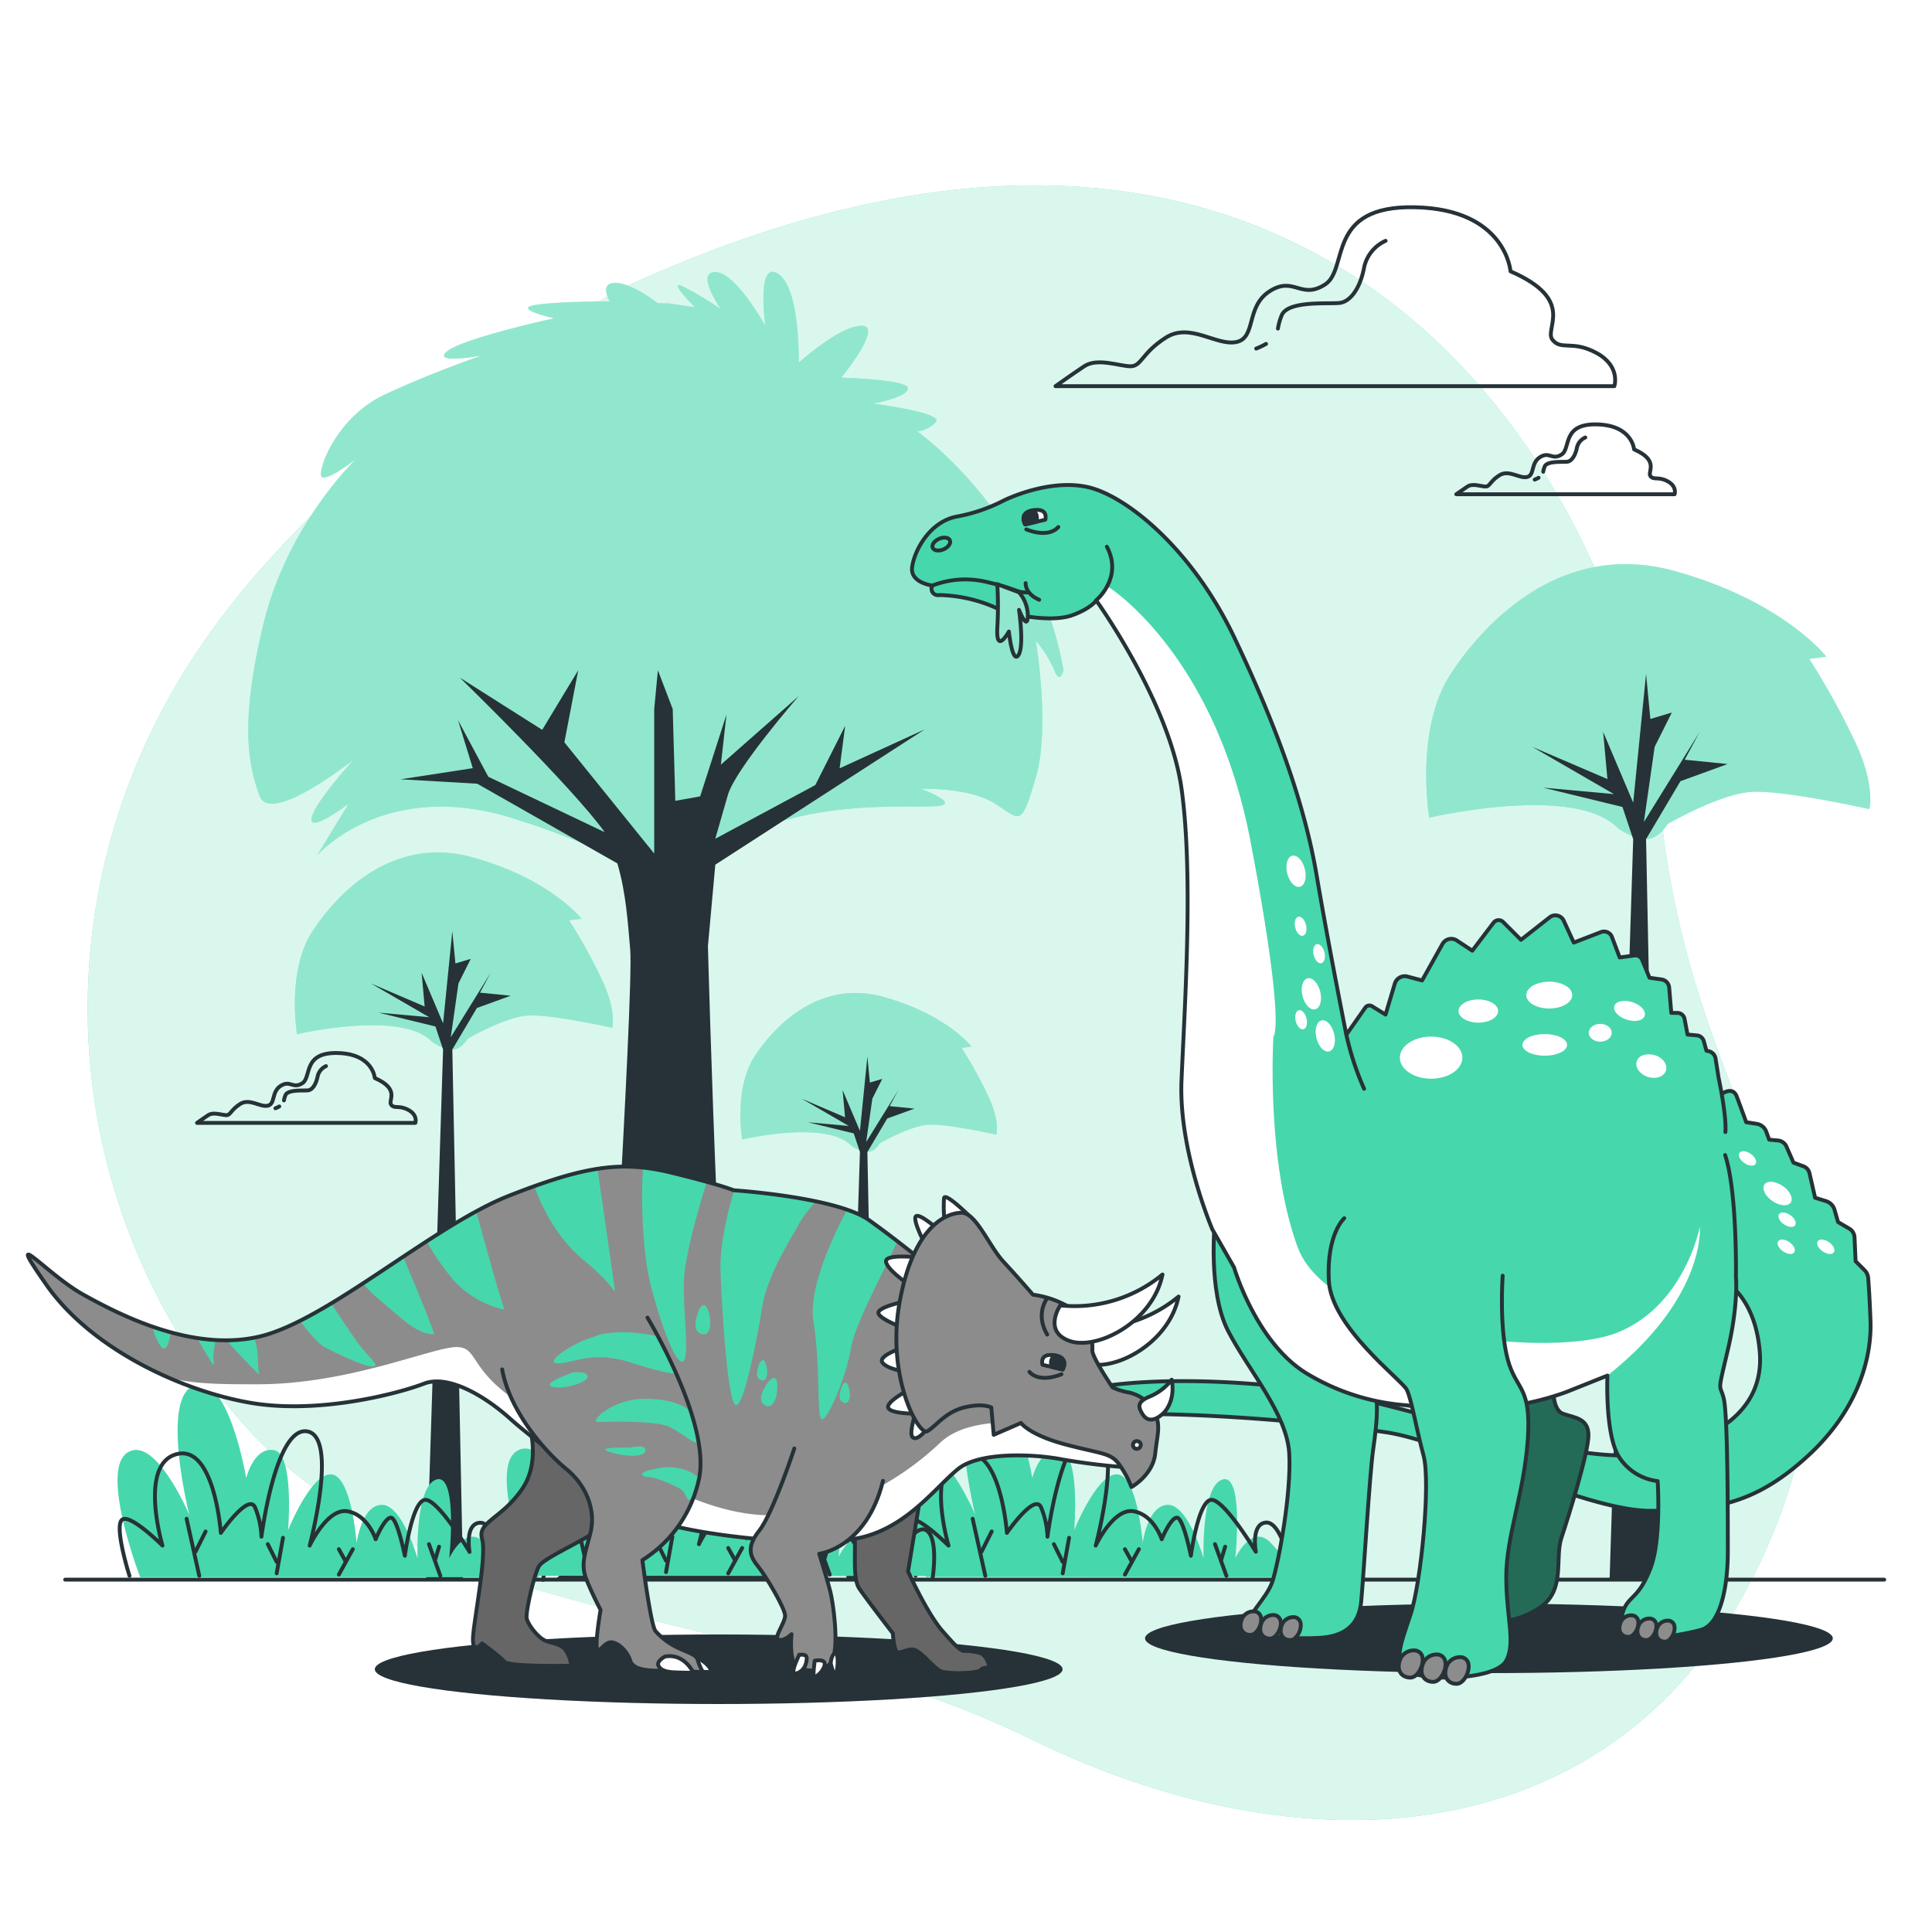 <svg class="animated" id="freepik_stories-dinosaurs" xmlns="http://www.w3.org/2000/svg" xmlns:xlink="http://www.w3.org/1999/xlink" viewBox="0 0 500 500" version="1.1" xmlns:svgjs="http://svgjs.com/svgjs"><style>svg#freepik_stories-dinosaurs:not(.animated) .animable {opacity: 0;}svg#freepik_stories-dinosaurs.animated #freepik--background-simple--inject-61 {animation: 2s 1 forwards cubic-bezier(.36,-0.01,.5,1.38) fadeIn;animation-delay: 0s;}svg#freepik_stories-dinosaurs.animated #freepik--Trees--inject-61 {animation: 2s 1 forwards cubic-bezier(.36,-0.01,.5,1.38) fadeIn;animation-delay: 0s;}svg#freepik_stories-dinosaurs.animated #freepik--Plants--inject-61 {animation: 2s 1 forwards cubic-bezier(.36,-0.01,.5,1.38) fadeIn;animation-delay: 0s;}svg#freepik_stories-dinosaurs.animated #freepik--Dinosaur-2--inject-61 {animation: 3.0s 1 forwards cubic-bezier(.36,-0.01,.5,1.38) fadeIn;animation-delay: 0s;}svg#freepik_stories-dinosaurs.animated #freepik--Dinosaur-1--inject-61 {animation: 3s 1 forwards cubic-bezier(.36,-0.01,.5,1.38) fadeIn;animation-delay: 0s;}            @keyframes fadeIn {                0% {                    opacity: 0;                }                100% {                    opacity: 1;                }            }        </style><g id="freepik--background-simple--inject-61" class="animable" style="transform-origin: 245.415px 259.495px;"><path d="M162.3,74s-75.76,38.6-113.55,98.09-34.81,136,11.12,192.79,133.69,49.34,207.18,85.31,154.57,28.58,189.32-47.66-17.65-104.71-26.66-192.93S341.18-7.77,162.3,74Z" style="fill: rgb(71, 215, 172); transform-origin: 245.415px 259.495px;" id="elfzcc0tvypfw" class="animable"></path><g id="eltaw3c6ipfr"><path d="M162.3,74s-75.76,38.6-113.55,98.09-34.81,136,11.12,192.79,133.69,49.34,207.18,85.31,154.57,28.58,189.32-47.66-17.65-104.71-26.66-192.93S341.18-7.77,162.3,74Z" style="fill: rgb(255, 255, 255); opacity: 0.8; transform-origin: 245.415px 259.495px;" class="animable"></path></g></g><g id="freepik--Clouds--inject-61" class="animable" style="transform-origin: 242.232px 172.113px;"><path d="M413.21,91.37c-6.29-3.43-9.14-.57-11.43-3.43s6.29-10.29-10.86-17.72c0,0-1.14-16-24.58-16.58s-17.15,16-23.44,20-8-2.29-14.29,1.71-3.43,12-8.58,13.15-12-5.14-18.29-1.14-6.29,7.43-9.15,7.43-8.57-2.29-12,0-7.43,5.15-7.43,5.15H417.79S419.5,94.8,413.21,91.37Z" style="fill: none; stroke: rgb(38, 50, 56); stroke-linecap: round; stroke-linejoin: round; transform-origin: 345.581px 76.783px;" id="el9x0g8i4hdx" class="animable"></path><path d="M327.66,89a21,21,0,0,1-2.56,1.21" style="fill: none; stroke: rgb(38, 50, 56); stroke-linecap: round; stroke-linejoin: round; transform-origin: 326.38px 89.605px;" id="el7ed9oo5h0h2" class="animable"></path><path d="M358.6,62.32a9.76,9.76,0,0,0-5.59,7c-1,5.23-3.48,8.72-6.28,9.07s-13.25-.7-15,3.14a15.09,15.09,0,0,0-1,3.5" style="fill: none; stroke: rgb(38, 50, 56); stroke-linecap: round; stroke-linejoin: round; transform-origin: 344.665px 73.675px;" id="elpz5i3iq2xc" class="animable"></path><path d="M431.61,124.57c-2.46-1.34-3.58-.23-4.47-1.34s2.46-4-4.24-6.93c0,0-.45-6.25-9.61-6.47s-6.7,6.25-9.16,7.81-3.12-.89-5.58.67-1.34,4.69-3.35,5.14-4.69-2-7.15-.45-2.45,2.91-3.57,2.91-3.35-.9-4.69,0-2.91,2-2.91,2h56.51S434.06,125.91,431.61,124.57Z" style="fill: none; stroke: rgb(38, 50, 56); stroke-linecap: round; stroke-linejoin: round; transform-origin: 405.177px 118.867px;" id="el08tqetmklce9" class="animable"></path><path d="M398.18,123.65a8,8,0,0,1-1,.47" style="fill: none; stroke: rgb(38, 50, 56); stroke-linecap: round; stroke-linejoin: round; transform-origin: 397.68px 123.885px;" id="el2qn148jz8zu" class="animable"></path><path d="M410.27,113.22a3.79,3.79,0,0,0-2.18,2.72c-.41,2-1.37,3.41-2.46,3.55s-5.18-.28-5.86,1.22a6.11,6.11,0,0,0-.38,1.37" style="fill: none; stroke: rgb(38, 50, 56); stroke-linecap: round; stroke-linejoin: round; transform-origin: 404.83px 117.65px;" id="elicy1u3jkbxc" class="animable"></path><path d="M105.71,287.26c-2.46-1.34-3.57-.22-4.47-1.34s2.46-4-4.24-6.92c0,0-.45-6.25-9.6-6.48s-6.7,6.26-9.16,7.82-3.13-.89-5.59.67-1.34,4.69-3.35,5.14-4.69-2-7.14-.45-2.46,2.9-3.58,2.9-3.35-.89-4.69,0-2.9,2-2.9,2H107.5S108.17,288.6,105.71,287.26Z" style="fill: none; stroke: rgb(38, 50, 56); stroke-linecap: round; stroke-linejoin: round; transform-origin: 79.287px 281.557px;" id="eljmc0w0d2cc9" class="animable"></path><path d="M72.28,286.35a7.8,7.8,0,0,1-1,.47" style="fill: none; stroke: rgb(38, 50, 56); stroke-linecap: round; stroke-linejoin: round; transform-origin: 71.78px 286.585px;" id="elqy9ielfa9oq" class="animable"></path><path d="M84.37,275.91a3.81,3.81,0,0,0-2.18,2.73c-.41,2-1.36,3.41-2.45,3.54s-5.18-.27-5.86,1.23a6.2,6.2,0,0,0-.39,1.37" style="fill: none; stroke: rgb(38, 50, 56); stroke-linecap: round; stroke-linejoin: round; transform-origin: 78.93px 280.345px;" id="el5cpoibg2zm" class="animable"></path></g><g id="freepik--Trees--inject-61" class="animable" style="transform-origin: 274.144px 239.573px;"><path d="M227.69,295.89s7.7-4.49,12.51-4.81,17.64,2.56,17.64,2.56,1-3.2-1.92-9.62a110.68,110.68,0,0,0-7.06-12.83l2.57-.32S245,262.53,228.65,258s-27.91,7.06-33.36,15.4-3.21,21.5-3.21,21.5,21.81-5.14,28.23,1.6a8.86,8.86,0,0,0,4.17,1.61C226.4,298.14,227.69,295.89,227.69,295.89Z" style="fill: rgb(71, 215, 172); transform-origin: 224.815px 277.547px;" id="eluk8m3ntod8" class="animable"></path><g id="els06241i7raj"><path d="M227.69,295.89s7.7-4.49,12.51-4.81,17.64,2.56,17.64,2.56,1-3.2-1.92-9.62a110.68,110.68,0,0,0-7.06-12.83l2.57-.32S245,262.53,228.65,258s-27.91,7.06-33.36,15.4-3.21,21.5-3.21,21.5,21.81-5.14,28.23,1.6a8.86,8.86,0,0,0,4.17,1.61C226.4,298.14,227.69,295.89,227.69,295.89Z" style="fill: rgb(255, 255, 255); opacity: 0.4; transform-origin: 224.815px 277.547px;" class="animable"></path></g><polygon points="207.48 284.34 219.67 291.4 209.08 290.44 220.95 293.32 222.55 298.14 219.03 408.81 226.72 408.81 224.48 298.14 229.61 289.47 236.67 286.91 230.25 286.27 232.5 282.1 224.16 295.57 225.76 284.34 228.33 279.21 225.12 280.17 224.48 273.43 222.55 292.68 218.06 282.1 218.7 289.15 207.48 284.34" style="fill: rgb(38, 50, 56); transform-origin: 222.075px 341.12px;" id="elkj86uy0n4jg" class="animable"></polygon><path d="M431.55,213.28s13.34-7.77,21.67-8.33,30.55,4.45,30.55,4.45,1.67-5.56-3.33-16.67a192.19,192.19,0,0,0-12.22-22.22l4.44-.55s-11.11-14.44-39.44-22.22S384.89,160,375.45,174.4s-5.55,37.22-5.55,37.22,37.77-8.89,48.88,2.78c0,0,3.89,2.77,7.22,2.77S431.55,213.28,431.55,213.28Z" style="fill: rgb(71, 215, 172); transform-origin: 426.572px 181.586px;" id="el2ab9683xcjm" class="animable"></path><g id="elqgulnn564lm"><path d="M431.55,213.28s13.34-7.77,21.67-8.33,30.55,4.45,30.55,4.45,1.67-5.56-3.33-16.67a192.19,192.19,0,0,0-12.22-22.22l4.44-.55s-11.11-14.44-39.44-22.22S384.89,160,375.45,174.4s-5.55,37.22-5.55,37.22,37.77-8.89,48.88,2.78c0,0,3.89,2.77,7.22,2.77S431.55,213.28,431.55,213.28Z" style="fill: rgb(255, 255, 255); opacity: 0.4; transform-origin: 426.572px 181.586px;" class="animable"></path></g><polygon points="396.56 193.29 417.67 205.51 399.34 203.84 419.89 208.84 422.67 217.17 416.56 408.81 429.89 408.81 426 217.17 434.89 202.18 447.11 197.73 436 196.62 439.89 189.4 425.44 212.73 428.22 193.29 432.67 184.4 427.11 186.07 426 174.4 422.67 207.73 414.89 189.4 416 201.62 396.56 193.29" style="fill: rgb(38, 50, 56); transform-origin: 421.835px 291.605px;" id="elev2waooya3q" class="animable"></polygon><path d="M121,268.83s9.54-5.57,15.51-6S158.42,266,158.42,266s1.19-4-2.39-11.93a137.47,137.47,0,0,0-8.75-15.9l3.19-.4s-8-10.34-28.24-15.91S87.63,230.65,80.87,241s-4,26.65-4,26.65,27.05-6.37,35,2c0,0,2.78,2,5.17,2S121,268.83,121,268.83Z" style="fill: rgb(71, 215, 172); transform-origin: 117.461px 246.134px;" id="el190v6oxt0dp" class="animable"></path><g id="elpukvf7ko9ve"><path d="M121,268.83s9.54-5.57,15.51-6S158.42,266,158.42,266s1.19-4-2.39-11.93a137.47,137.47,0,0,0-8.75-15.9l3.19-.4s-8-10.34-28.24-15.91S87.63,230.65,80.87,241s-4,26.65-4,26.65,27.05-6.37,35,2c0,0,2.78,2,5.17,2S121,268.83,121,268.83Z" style="fill: rgb(255, 255, 255); opacity: 0.4; transform-origin: 117.461px 246.134px;" class="animable"></path></g><polygon points="95.98 254.51 111.09 263.26 97.97 262.07 112.69 265.65 114.67 271.61 110.3 408.81 119.84 408.81 117.06 271.61 123.42 260.87 132.17 257.69 124.22 256.9 127 251.73 116.66 268.43 118.65 254.51 121.83 248.15 117.86 249.34 117.06 240.99 114.67 264.85 109.11 251.73 109.9 260.48 95.98 254.51" style="fill: rgb(38, 50, 56); transform-origin: 114.075px 324.9px;" id="eluzop3vej5w" class="animable"></polygon><path d="M173.14,78.53l6.71,1s-7.67-7.67-2.87-5.27A89.14,89.14,0,0,1,186.56,80s-6.71-9.58-1.44-9.58,12.95,13.9,12.95,13.9-2.4-17.26,3.35-13.43,5.28,23,5.28,23,10.54-9.58,16.29-9.58-5.27,13.42-5.27,13.42,17.74.48,17.26,2.87-9.11,3.84-9.11,3.84,18.69,2.4,16.3,4.79a7.43,7.43,0,0,1-4.8,2.4s30.68,21.57,37.87,61.84c0,0-.95,3.83-2.39,0a29.91,29.91,0,0,0-4.8-7.67s3.84,22.53,0,35.47-3.83,11-10.54,6.71-19.18-3.83-19.18-3.83,9.11,3.35,5.28,4.31-23.49-1.44-42.19,4.32a85.92,85.92,0,0,0-31.16,17.73s-3.83-8.15-37.39-18.69-50.81,9.58-50.81,9.58L90.21,208s-10.07,7.67-9.59,3.84,11-15.34,11-15.34S70.08,213.71,67.2,206s-5.27-18.69,1-44.58,24-42.66,24-42.66-8.63,6.71-9.11,4.31S87.33,107.78,99.8,102,124.72,92,124.72,92s-12.94,2.39-9.1-1,27.8-8.63,27.8-8.63S132.87,80,138.15,79s19.65-1,19.65-1-2.88-4.79,1.44-4.79,11,5.27,11,5.27Z" style="fill: rgb(71, 215, 172); transform-origin: 169.745px 150.423px;" id="elxzr2ww82v8" class="animable"></path><g id="elwooojrss4ej"><path d="M173.14,78.53l6.71,1s-7.67-7.67-2.87-5.27A89.14,89.14,0,0,1,186.56,80s-6.71-9.58-1.44-9.58,12.95,13.9,12.95,13.9-2.4-17.26,3.35-13.43,5.28,23,5.28,23,10.54-9.58,16.29-9.58-5.27,13.42-5.27,13.42,17.74.48,17.26,2.87-9.11,3.84-9.11,3.84,18.69,2.4,16.3,4.79a7.43,7.43,0,0,1-4.8,2.4s30.68,21.57,37.87,61.84c0,0-.95,3.83-2.39,0a29.91,29.91,0,0,0-4.8-7.67s3.84,22.53,0,35.47-3.83,11-10.54,6.71-19.18-3.83-19.18-3.83,9.11,3.35,5.28,4.31-23.49-1.44-42.19,4.32a85.92,85.92,0,0,0-31.16,17.73s-3.83-8.15-37.39-18.69-50.81,9.58-50.81,9.58L90.21,208s-10.07,7.67-9.59,3.84,11-15.34,11-15.34S70.08,213.71,67.2,206s-5.27-18.69,1-44.58,24-42.66,24-42.66-8.63,6.71-9.11,4.31S87.33,107.78,99.8,102,124.72,92,124.72,92s-12.94,2.39-9.1-1,27.8-8.63,27.8-8.63S132.87,80,138.15,79s19.65-1,19.65-1-2.88-4.79,1.44-4.79,11,5.27,11,5.27Z" style="fill: rgb(255, 255, 255); opacity: 0.4; transform-origin: 169.745px 150.423px;" class="animable"></path></g><path d="M183.21,244.87l1.91-21.09,54.17-35-22,10.06,1.44-11L211,203.17l-25.89,13.9s1.34-4.62,3.26-11.33,18.32-25.58,18.32-25.58L186.56,197.9l1.46-13L181.2,206.1l-6.43,1.15-.67-23.74-3.84-10.06-.95,10.06V220.9l-23.25-28.79,3.59-18.66-9.33,15.43L119,175.37s29.34,28.54,37.49,40l-30.12-14.35-7.85-14.68,3.84,12.46-18.7,2.88,19.84,1.14,36.27,20.63c2.3,7.79,2.73,15.64,3.33,22.33,1,10.55-7.45,146.69-7.45,146.69s-1.44,7.67-12,16.29h57s-4.32-8.15-9.11-19.17S183.21,244.87,183.21,244.87Z" style="fill: rgb(38, 50, 56); transform-origin: 171.475px 291.105px;" id="el3d3f7w50y91" class="animable"></path></g><g id="freepik--Plants--inject-61" class="animable" style="transform-origin: 252.25px 383.405px;"><path d="M139.42,408.17a22.64,22.64,0,0,0-1.81-8.86c-2.63-6.9-7.23,6.89-7.23,6.89s0-1.64-4.92-6.89-9.2,3.94-9.2,3.94,2.3-22-3.28-20.36-4.93,20.36-4.93,20.36-3.94-13.8-9.19-13.8-6.57,9.86-6.57,9.86S91,381.9,85.72,381.57,74.56,396,74.56,396s1.64-19.7-3.61-20.69-7.23,7.23-7.23,7.23-4.6-27.26-13.46-24S49,392.08,49,392.08s-8.87-21-16.1-16.09c-6.56,4.48,1.79,27.95,3.37,32.18Z" style="fill: rgb(71, 215, 172); transform-origin: 84.92px 383.22px;" id="eltijezaave5l" class="animable"></path><path d="M33.51,407.83s-3.94-12.48-2-14.45S42.05,400,42.05,400s-6.24-21,3.61-23.65,11.49,20.36,11.49,20.36,7.23-10.5,8.87-6.56a21.85,21.85,0,0,1,1.64,7.55s3.61-28.57,11.82-27.26.66,29.56.66,29.56,4.6-9.85,9.85-8.87,7.23,7.23,7.23,7.23,2.29-5.59,3.94-5.59,3.61,9.85,3.61,9.85,2-15.1,5.58-14.44,11.17,13.46,11.17,13.46-1.32-7.22,2.62-7.55,6.24,11.16,6.24,11.16,5.26-10.83,8.54-8.86,1.64,12.47,1.64,12.47" style="fill: none; stroke: rgb(38, 50, 56); stroke-linecap: round; stroke-linejoin: round; transform-origin: 85.972px 389.628px;" id="elgpin91lavgf" class="animable"></path><line x1="51.57" y1="407.83" x2="48.29" y2="393.05" style="fill: none; stroke: rgb(38, 50, 56); stroke-linecap: round; stroke-linejoin: round; transform-origin: 49.93px 400.44px;" id="elz56aywxtm2f" class="animable"></line><line x1="71.6" y1="407.17" x2="73.24" y2="397.98" style="fill: none; stroke: rgb(38, 50, 56); stroke-linecap: round; stroke-linejoin: round; transform-origin: 72.42px 402.575px;" id="elkz8o6dxktyb" class="animable"></line><line x1="113.96" y1="407.83" x2="111.01" y2="399.62" style="fill: none; stroke: rgb(38, 50, 56); stroke-linecap: round; stroke-linejoin: round; transform-origin: 112.485px 403.725px;" id="el1ser83t2m3r" class="animable"></line><line x1="87.69" y1="407.5" x2="91.31" y2="400.93" style="fill: none; stroke: rgb(38, 50, 56); stroke-linecap: round; stroke-linejoin: round; transform-origin: 89.5px 404.215px;" id="el9x6526mhmtc" class="animable"></line><line x1="50.59" y1="401.59" x2="53.21" y2="396.34" style="fill: none; stroke: rgb(38, 50, 56); stroke-linecap: round; stroke-linejoin: round; transform-origin: 51.9px 398.965px;" id="elqe619xfc2j" class="animable"></line><line x1="71.6" y1="404.22" x2="69.3" y2="399.62" style="fill: none; stroke: rgb(38, 50, 56); stroke-linecap: round; stroke-linejoin: round; transform-origin: 70.45px 401.92px;" id="eleqbeanhxlcq" class="animable"></line><line x1="89.34" y1="403.89" x2="87.69" y2="400.93" style="fill: none; stroke: rgb(38, 50, 56); stroke-linecap: round; stroke-linejoin: round; transform-origin: 88.515px 402.41px;" id="el2kf7nbb61w" class="animable"></line><line x1="112.65" y1="403.56" x2="113.63" y2="400.28" style="fill: none; stroke: rgb(38, 50, 56); stroke-linecap: round; stroke-linejoin: round; transform-origin: 113.14px 401.92px;" id="elgt298wqvh4i" class="animable"></line><path d="M342.85,408.17a22.64,22.64,0,0,0-1.81-8.86c-2.63-6.9-7.23,6.89-7.23,6.89s0-1.64-4.92-6.89-9.2,3.94-9.2,3.94,2.3-22-3.28-20.36-4.93,20.36-4.93,20.36-3.94-13.8-9.19-13.8-6.57,9.86-6.57,9.86-1.31-17.41-6.56-17.74S278,396,278,396s1.64-19.7-3.61-20.69-7.23,7.23-7.23,7.23-4.59-27.26-13.46-24-1.31,33.49-1.31,33.49-8.87-21-16.09-16.09c-6.57,4.48,1.79,27.95,3.36,32.18Z" style="fill: rgb(71, 215, 172); transform-origin: 288.333px 383.22px;" id="elqycqkbfto8b" class="animable"></path><path d="M236.94,407.83s-3.94-12.48-2-14.45S245.48,400,245.48,400s-6.24-21,3.61-23.65,11.5,20.36,11.5,20.36,7.22-10.5,8.86-6.56a21.85,21.85,0,0,1,1.64,7.55s3.62-28.57,11.83-27.26.65,29.56.65,29.56,4.6-9.85,9.85-8.87,7.23,7.23,7.23,7.23,2.3-5.59,3.94-5.59,3.61,9.85,3.61,9.85,2-15.1,5.58-14.44S325,401.59,325,401.59s-1.32-7.22,2.62-7.55,6.24,11.16,6.24,11.16,5.26-10.83,8.54-8.86S344,408.81,344,408.81" style="fill: none; stroke: rgb(38, 50, 56); stroke-linecap: round; stroke-linejoin: round; transform-origin: 289.417px 389.603px;" id="el66b3j5t7vtj" class="animable"></path><line x1="255" y1="407.83" x2="251.72" y2="393.05" style="fill: none; stroke: rgb(38, 50, 56); stroke-linecap: round; stroke-linejoin: round; transform-origin: 253.36px 400.44px;" id="el0ci0zn5vxrns" class="animable"></line><line x1="275.03" y1="407.17" x2="276.68" y2="397.98" style="fill: none; stroke: rgb(38, 50, 56); stroke-linecap: round; stroke-linejoin: round; transform-origin: 275.855px 402.575px;" id="elxe3qpbg00x8" class="animable"></line><line x1="317.4" y1="407.83" x2="314.44" y2="399.62" style="fill: none; stroke: rgb(38, 50, 56); stroke-linecap: round; stroke-linejoin: round; transform-origin: 315.92px 403.725px;" id="elkb63vcs7fys" class="animable"></line><line x1="291.13" y1="407.5" x2="294.74" y2="400.93" style="fill: none; stroke: rgb(38, 50, 56); stroke-linecap: round; stroke-linejoin: round; transform-origin: 292.935px 404.215px;" id="elcyfbm35skk" class="animable"></line><line x1="254.02" y1="401.59" x2="256.65" y2="396.34" style="fill: none; stroke: rgb(38, 50, 56); stroke-linecap: round; stroke-linejoin: round; transform-origin: 255.335px 398.965px;" id="ellw9iaomiyb" class="animable"></line><line x1="275.03" y1="404.22" x2="272.74" y2="399.62" style="fill: none; stroke: rgb(38, 50, 56); stroke-linecap: round; stroke-linejoin: round; transform-origin: 273.885px 401.92px;" id="elc6o3bu01qks" class="animable"></line><line x1="292.77" y1="403.89" x2="291.13" y2="400.93" style="fill: none; stroke: rgb(38, 50, 56); stroke-linecap: round; stroke-linejoin: round; transform-origin: 291.95px 402.41px;" id="el72roehbbz4g" class="animable"></line><line x1="316.08" y1="403.56" x2="317.07" y2="400.28" style="fill: none; stroke: rgb(38, 50, 56); stroke-linecap: round; stroke-linejoin: round; transform-origin: 316.575px 401.92px;" id="elzpdpealkdtn" class="animable"></line><path d="M240.18,407.86a22.48,22.48,0,0,0-1.81-8.86c-2.62-6.9-7.22,6.89-7.22,6.89s0-1.64-4.93-6.89-9.19,3.94-9.19,3.94,2.3-22-3.28-20.36-4.93,20.36-4.93,20.36-3.94-13.79-9.19-13.79-6.57,9.85-6.57,9.85-1.32-17.41-6.57-17.73-11.16,14.44-11.16,14.44S177,376,171.71,375s-7.22,7.22-7.22,7.22-4.6-27.25-13.46-24-1.32,33.49-1.32,33.49-8.86-21-16.09-16.09c-6.56,4.48,1.79,27.95,3.37,32.18Z" style="fill: rgb(71, 215, 172); transform-origin: 185.66px 382.905px;" id="elt7odgs95ru" class="animable"></path><path d="M134.28,407.52s-3.94-12.48-2-14.45,10.51,6.57,10.51,6.57-6.24-21,3.61-23.64,11.49,20.36,11.49,20.36,7.23-10.51,8.87-6.57a21.85,21.85,0,0,1,1.64,7.55s3.61-28.57,11.82-27.25.66,29.55.66,29.55,4.6-9.85,9.85-8.87S198,398,198,398s2.3-5.58,3.94-5.58,3.62,9.85,3.62,9.85,2-15.11,5.58-14.45,11.16,13.46,11.16,13.46-1.31-7.22,2.63-7.55,6.24,11.16,6.24,11.16,5.25-10.83,8.54-8.86,1.64,12.48,1.64,12.48" style="fill: none; stroke: rgb(38, 50, 56); stroke-linecap: round; stroke-linejoin: round; transform-origin: 186.753px 389.278px;" id="ela30kblwvveo" class="animable"></path><line x1="152.34" y1="407.52" x2="149.06" y2="392.74" style="fill: none; stroke: rgb(38, 50, 56); stroke-linecap: round; stroke-linejoin: round; transform-origin: 150.7px 400.13px;" id="elt9hizaoub4" class="animable"></line><line x1="172.37" y1="406.86" x2="174.01" y2="397.67" style="fill: none; stroke: rgb(38, 50, 56); stroke-linecap: round; stroke-linejoin: round; transform-origin: 173.19px 402.265px;" id="elumy6vh12i4" class="animable"></line><line x1="214.73" y1="407.52" x2="211.78" y2="399.31" style="fill: none; stroke: rgb(38, 50, 56); stroke-linecap: round; stroke-linejoin: round; transform-origin: 213.255px 403.415px;" id="elf2wdukczfd8" class="animable"></line><line x1="188.46" y1="407.19" x2="192.07" y2="400.62" style="fill: none; stroke: rgb(38, 50, 56); stroke-linecap: round; stroke-linejoin: round; transform-origin: 190.265px 403.905px;" id="elhg2zujyx6f7" class="animable"></line><line x1="151.35" y1="401.28" x2="153.98" y2="396.03" style="fill: none; stroke: rgb(38, 50, 56); stroke-linecap: round; stroke-linejoin: round; transform-origin: 152.665px 398.655px;" id="elkxbf8xuvir" class="animable"></line><line x1="172.37" y1="403.91" x2="170.07" y2="399.31" style="fill: none; stroke: rgb(38, 50, 56); stroke-linecap: round; stroke-linejoin: round; transform-origin: 171.22px 401.61px;" id="elv8jg7r75wp" class="animable"></line><line x1="190.1" y1="403.58" x2="188.46" y2="400.62" style="fill: none; stroke: rgb(38, 50, 56); stroke-linecap: round; stroke-linejoin: round; transform-origin: 189.28px 402.1px;" id="eluei4zcses5" class="animable"></line><line x1="213.42" y1="403.25" x2="214.4" y2="399.97" style="fill: none; stroke: rgb(38, 50, 56); stroke-linecap: round; stroke-linejoin: round; transform-origin: 213.91px 401.61px;" id="el5vn77ci4b9t" class="animable"></line><line x1="16.87" y1="408.81" x2="487.63" y2="408.81" style="fill: none; stroke: rgb(38, 50, 56); stroke-linecap: round; stroke-linejoin: round; transform-origin: 252.25px 408.81px;" id="elritgy3c7o4g" class="animable"></line></g><g id="freepik--Dinosaur-2--inject-61" class="animable" style="transform-origin: 360.065px 280.645px;"><ellipse cx="385.33" cy="424" rx="89" ry="9" style="fill: rgb(38, 50, 56); transform-origin: 385.33px 424px;" id="ell80sougxx6" class="animable"></ellipse><path d="M443.88,330.19s10.14,3.15,11.54,19.57S441.79,373.88,425,376.33s-50.33-9.09-72-14-53.47-6.64-72-2.8-35.3,15.38-35.3,18.17,10.49-7,30.41-10.48,66.76,1.05,82.83,3.49S410,391,427.11,391s27.61-2.1,40.89-14.33,16.43-25.87,16.08-34.95c-.23-6-.47-9.41-.6-11a3.18,3.18,0,0,0-.94-2l-2.31-2.31-.28-6.19a2.75,2.75,0,0,0-1.37-2.26l-2.89-1.69-.91-3.16a3.3,3.3,0,0,0-2.21-2.26l-2.82-.87-1.45-6.34a2.52,2.52,0,0,0-1.6-1.82l-2.55-.93-1.82-4.16a2.64,2.64,0,0,0-2.17-1.57l-2.3-.21-.76-2.1a3.13,3.13,0,0,0-2.47-2l-2.71-.42s-1.4-3.85-2.44-6.64-3.85-.7-3.85-.7-8.39,0-14,2.1" style="fill: rgb(71, 215, 172); stroke: rgb(38, 50, 56); stroke-linecap: round; stroke-linejoin: round; transform-origin: 364.903px 336.669px;" id="elgmf55mbpymt" class="animable"></path><path d="M402,358.85s-.35,5.94,2.45,7,6.64,1.05,6.64,5.59-5.25,21.32-7,26.56,1.05,13.29-5.25,17.83-15.72,5.24-18.87,2.1,4.2-7.34,4.89-11.89,6.3-23.76,6.3-26.21-6.3-3.49-14-11.53-8-12.59-8-12.59Z" style="fill: rgb(71, 215, 172); transform-origin: 390.125px 387.783px;" id="elw679dntfl5d" class="animable"></path><g style="clip-path: url(&quot;#freepik--clip-path--inject-61&quot;); transform-origin: 390.125px 387.783px;" id="eltk0y620y3ei" class="animable"><g id="el8989ofn0yns"><path d="M402,358.85s-.35,5.94,2.45,7,6.64,1.05,6.64,5.59-5.25,21.32-7,26.56,1.05,13.29-5.25,17.83-15.72,5.24-18.87,2.1,4.2-7.34,4.89-11.89,6.3-23.76,6.3-26.21-6.3-3.49-14-11.53-8-12.59-8-12.59Z" style="opacity: 0.5; transform-origin: 390.125px 387.783px;" class="animable"></path></g></g><path d="M402,358.85s-.35,5.94,2.45,7,6.64,1.05,6.64,5.59-5.25,21.32-7,26.56,1.05,13.29-5.25,17.83-15.72,5.24-18.87,2.1,4.2-7.34,4.89-11.89,6.3-23.76,6.3-26.21-6.3-3.49-14-11.53-8-12.59-8-12.59Z" style="fill: none; stroke: rgb(38, 50, 56); stroke-linecap: round; stroke-linejoin: round; transform-origin: 390.125px 387.783px;" id="ele2j3bi7rw2b" class="animable"></path><path d="M314.41,316.18s-1.87,18,3.41,28.24,15.21,21.42,15.83,31.66-2.8,28.56-4.35,33.21-7.14,9-6.2,11.79,12.41,3.11,18.31,2.8,10.24-2.8,10.86-9.31,2.17-32.9,3.1-39.42,2.18-15.83-1.55-19.86-23-19.56-25.14-24.21-1.24-2.17-3.41-6.52S318.13,314,316.89,314,314.41,316.18,314.41,316.18Z" style="fill: rgb(71, 215, 172); stroke: rgb(38, 50, 56); stroke-linecap: round; stroke-linejoin: round; transform-origin: 335.216px 368.988px;" id="el71tfwb8vdo9" class="animable"></path><path d="M446.46,298.93c3.15,9.46,2.8,31.51,2.8,31.51s.7,7-2.1,18.91-2.1,8.4-1.05,12.6,1.05,30.81,1.05,39.56-1.75,18.91-7,20.31-14,2.8-17.51,1.4-3.5-4.55-2.1-7.35,3.85-2.8,6.65-10.15S429,383.31,429,383.31a13.85,13.85,0,0,1-9.8-5.95C415.3,371.75,416,356,416,356l-10.5,4.2c-21,7.7-41.32,3.5-41.32,3.5a58,58,0,0,1-26.25-8.4C325,347.25,319.37,328,319.37,328l-5.6-9.8s-8.75-20.31-8-38.51,3.15-53.22,0-75.63-22.06-48.66-22.06-48.66-1.4,2.1-6.3,3.85-14.71.35-20-2.1A38,38,0,0,0,243.05,154a1.65,1.65,0,0,1-1.75-2.45s-5.61-.7-5.26-4.56,4.21-11.9,11.56-13.3a43.34,43.34,0,0,0,12.25-4.2s11.2-5.6,21.36-3.5,27.31,16.1,38.16,38.86,18.21,43.06,21.36,61.62,7.7,41.31,7.7,41.31l4.9-7a1.3,1.3,0,0,1,1.75-.37l3.5,2.16,2.39-8a2.7,2.7,0,0,1,3.32-1.83l3.75,1,5.27-9.44a2.61,2.61,0,0,1,3.72-.9l4,2.64,5.52-7.27a1.64,1.64,0,0,1,2.46-.16l4.62,4.62,7.42-5.83a2.39,2.39,0,0,1,3.65.89l2.59,5.65,7.06-2.72a2.18,2.18,0,0,1,2.82,1.26l2,5.31,3.82-.51a1.86,1.86,0,0,1,2,1.14l1.9,4.62,3.09.44a2.3,2.3,0,0,1,2,2.08l.55,6.58h1.59a1.88,1.88,0,0,1,1.84,1.53l.77,4.07,2.42.22a2.05,2.05,0,0,1,1.8,1.51l.68,2.47.43.08a2.33,2.33,0,0,1,1.93,1.95l.79,5s2.1,9.8,1.75,14" style="fill: rgb(71, 215, 172); transform-origin: 342.681px 274.659px;" id="elcvpxn6ly12v" class="animable"></path><g style="clip-path: url(&quot;#freepik--clip-path-2--inject-61&quot;); transform-origin: 361.152px 258.437px;" id="elkr8muuua69d" class="animable"><path d="M418.44,344.92c-17.51,6.94-74.34.33-82.6-22.14s-6.28-54.51-6.28-54.51,3.31-2-5.94-50.55S287,152,287,152l-4.63,4.63v.08a6.61,6.61,0,0,0,1.34-1.29s18.9,26.26,22.06,48.66.7,57.42,0,75.63,8,38.51,8,38.51l5.6,9.8s5.6,19.26,18.56,27.31a58,58,0,0,0,26.25,8.4s20.31,4.2,41.32-3.5L416,356c25.64-20.3,23.91-38.5,23.91-38.5S436,338,418.44,344.92Z" style="fill: rgb(255, 255, 255); transform-origin: 361.152px 258.437px;" id="ele1f249m6lii" class="animable"></path></g><path d="M446.46,298.93c3.15,9.46,2.8,31.51,2.8,31.51s.7,7-2.1,18.91-2.1,8.4-1.05,12.6,1.05,30.81,1.05,39.56-1.75,18.91-7,20.31-14,2.8-17.51,1.4-3.5-4.55-2.1-7.35,3.85-2.8,6.65-10.15S429,383.31,429,383.31a13.85,13.85,0,0,1-9.8-5.95C415.3,371.75,416,356,416,356l-10.5,4.2c-21,7.7-41.32,3.5-41.32,3.5a58,58,0,0,1-26.25-8.4C325,347.25,319.37,328,319.37,328l-5.6-9.8s-8.75-20.31-8-38.51,3.15-53.22,0-75.63-22.06-48.66-22.06-48.66-1.4,2.1-6.3,3.85-14.71.35-20-2.1A38,38,0,0,0,243.05,154a1.65,1.65,0,0,1-1.75-2.45s-5.61-.7-5.26-4.56,4.21-11.9,11.56-13.3a43.34,43.34,0,0,0,12.25-4.2s11.2-5.6,21.36-3.5,27.31,16.1,38.16,38.86,18.21,43.06,21.36,61.62,7.7,41.31,7.7,41.31l4.9-7a1.3,1.3,0,0,1,1.75-.37l3.5,2.16,2.39-8a2.7,2.7,0,0,1,3.32-1.83l3.75,1,5.27-9.44a2.61,2.61,0,0,1,3.72-.9l4,2.64,5.52-7.27a1.64,1.64,0,0,1,2.46-.16l4.62,4.62,7.42-5.83a2.39,2.39,0,0,1,3.65.89l2.59,5.65,7.06-2.72a2.18,2.18,0,0,1,2.82,1.26l2,5.31,3.82-.51a1.86,1.86,0,0,1,2,1.14l1.9,4.62,3.09.44a2.3,2.3,0,0,1,2,2.08l.55,6.58h1.59a1.88,1.88,0,0,1,1.84,1.53l.77,4.07,2.42.22a2.05,2.05,0,0,1,1.8,1.51l.68,2.47.43.08a2.33,2.33,0,0,1,1.93,1.95l.79,5s2.1,9.8,1.75,14" style="fill: none; stroke: rgb(38, 50, 56); stroke-linecap: round; stroke-linejoin: round; transform-origin: 342.681px 274.659px;" id="eliqtzbajdzv8" class="animable"></path><path d="M422.58,418.07a3,3,0,0,0-3.09,1.62c-1.07,2.45.22,4,2,3.93s3.24-3.5,2.14-4.89A1.8,1.8,0,0,0,422.58,418.07Z" style="fill: rgb(140, 140, 140); stroke: rgb(38, 50, 56); stroke-linecap: round; stroke-linejoin: round; transform-origin: 421.556px 420.832px;" id="elzj6g8dzq6to" class="animable"></path><path d="M427.24,418.9a3,3,0,0,0-3.09,1.62c-1.07,2.45.22,4,2,3.93s3.24-3.5,2.15-4.89A1.75,1.75,0,0,0,427.24,418.9Z" style="fill: rgb(140, 140, 140); stroke: rgb(38, 50, 56); stroke-linecap: round; stroke-linejoin: round; transform-origin: 426.218px 421.662px;" id="elj933hpep5in" class="animable"></path><path d="M432,419.44a2.93,2.93,0,0,0-3,1.58c-1,2.39.21,3.87,1.93,3.84s3.16-3.42,2.09-4.78A1.74,1.74,0,0,0,432,419.44Z" style="fill: rgb(140, 140, 140); stroke: rgb(38, 50, 56); stroke-linecap: round; stroke-linejoin: round; transform-origin: 431.013px 422.137px;" id="eladg8qd1l9c" class="animable"></path><path d="M324.85,417.05a3.27,3.27,0,0,0-3.37,1.77c-1.16,2.67.24,4.32,2.17,4.29s3.53-3.82,2.34-5.34A1.92,1.92,0,0,0,324.85,417.05Z" style="fill: rgb(140, 140, 140); stroke: rgb(38, 50, 56); stroke-linecap: round; stroke-linejoin: round; transform-origin: 323.729px 420.065px;" id="elh1ets9sd8fs" class="animable"></path><path d="M329.94,418a3.29,3.29,0,0,0-3.37,1.77c-1.17,2.68.24,4.33,2.16,4.29s3.54-3.82,2.34-5.34A1.89,1.89,0,0,0,329.94,418Z" style="fill: rgb(140, 140, 140); stroke: rgb(38, 50, 56); stroke-linecap: round; stroke-linejoin: round; transform-origin: 328.813px 421.016px;" id="el3sg1vo57xq3" class="animable"></path><path d="M335.14,418.54a3.23,3.23,0,0,0-3.29,1.73c-1.14,2.61.23,4.22,2.11,4.19s3.45-3.73,2.29-5.21A2,2,0,0,0,335.14,418.54Z" style="fill: rgb(140, 140, 140); stroke: rgb(38, 50, 56); stroke-linecap: round; stroke-linejoin: round; transform-origin: 334.041px 421.487px;" id="elxgenmktfyks" class="animable"></path><path d="M241.3,151.54a23.72,23.72,0,0,1,14.17-.9c8.08,1.88,7.27,2.69,10.5,2.69" style="fill: none; stroke: rgb(38, 50, 56); stroke-linecap: round; stroke-linejoin: round; transform-origin: 253.635px 151.644px;" id="elbh55u07x8r7" class="animable"></path><path d="M265.44,150.91s-.27,2.69,3.5,4.31" style="fill: none; stroke: rgb(38, 50, 56); stroke-linecap: round; stroke-linejoin: round; transform-origin: 267.188px 153.065px;" id="ellqw7eqv5v6" class="animable"></path><path d="M283.66,155.39s7.1-5.83,2.79-13.91" style="fill: none; stroke: rgb(38, 50, 56); stroke-linecap: round; stroke-linejoin: round; transform-origin: 285.749px 148.435px;" id="el43chqy8hdqy" class="animable"></path><path d="M241.39,141.78c.33.75,1.59.92,2.82.38s1.95-1.58,1.62-2.33-1.59-.92-2.81-.38S241.06,141,241.39,141.78Z" style="fill: none; stroke: rgb(38, 50, 56); stroke-linecap: round; stroke-linejoin: round; transform-origin: 243.611px 140.805px;" id="el9xwn42rawoi" class="animable"></path><path d="M270.52,134.5s.92-3.08-3.07-2.46-2.15,3.68-2.15,3.68Z" style="fill: rgb(255, 255, 255); stroke: rgb(38, 50, 56); stroke-linecap: round; stroke-linejoin: round; transform-origin: 267.744px 133.839px;" id="elw8u76hn34s" class="animable"></path><path d="M265.6,137s5.53,2.46,8.3-.61" style="fill: none; stroke: rgb(38, 50, 56); stroke-linecap: round; stroke-linejoin: round; transform-origin: 269.75px 137.161px;" id="elfv0r8qgts6i" class="animable"></path><path d="M267.35,132.06a2.32,2.32,0,0,1,1,1.91,2.4,2.4,0,0,1-.27,1.11l-2.75.64S263.49,132.71,267.35,132.06Z" style="fill: rgb(38, 50, 56); stroke: rgb(38, 50, 56); stroke-linecap: round; stroke-linejoin: round; transform-origin: 266.621px 133.89px;" id="elcdstst342ze" class="animable"></path><path d="M388.89,330.15s-.93,13,1.24,21.41,6.21,6.83,5.28,20.8-5.59,25.14-5.59,35.69,2.49,17.07,0,21.72-18,5.28-23.89,3.42S362.2,426.36,365,418s5.28-34.45,3.42-41.28-3.11-14.58-4.35-17.07-19.55-16.14-20.17-28.24,4-16.14,4-16.14" style="fill: rgb(71, 215, 172); stroke: rgb(38, 50, 56); stroke-linecap: round; stroke-linejoin: round; transform-origin: 369.695px 374.717px;" id="elzop4g1psxya" class="animable"></path><path d="M366.4,427.16a3.81,3.81,0,0,0-3.91,2c-1.36,3.12.27,5,2.51,5s4.11-4.44,2.72-6.21A2.25,2.25,0,0,0,366.4,427.16Z" style="fill: rgb(140, 140, 140); stroke: rgb(38, 50, 56); stroke-linecap: round; stroke-linejoin: round; transform-origin: 365.095px 430.641px;" id="el1c2xtf51byf" class="animable"></path><path d="M372.31,428.21a3.83,3.83,0,0,0-3.92,2.05c-1.35,3.12.28,5,2.52,5s4.11-4.44,2.72-6.21A2.25,2.25,0,0,0,372.31,428.21Z" style="fill: rgb(140, 140, 140); stroke: rgb(38, 50, 56); stroke-linecap: round; stroke-linejoin: round; transform-origin: 371.003px 431.718px;" id="el6nuikat54zl" class="animable"></path><path d="M378.35,428.9a3.72,3.72,0,0,0-3.82,2c-1.32,3,.27,4.9,2.45,4.87s4-4.33,2.66-6.06A2.21,2.21,0,0,0,378.35,428.9Z" style="fill: rgb(140, 140, 140); stroke: rgb(38, 50, 56); stroke-linecap: round; stroke-linejoin: round; transform-origin: 377.073px 432.318px;" id="elmty6rqkibqr" class="animable"></path><path d="M348.43,267.77a73.21,73.21,0,0,0,4.59,14" style="fill: none; stroke: rgb(38, 50, 56); stroke-linecap: round; stroke-linejoin: round; transform-origin: 350.725px 274.77px;" id="el3f60cpxdihx" class="animable"></path><ellipse cx="370.37" cy="273.72" rx="8.09" ry="5.45" style="fill: rgb(255, 255, 255); transform-origin: 370.37px 273.72px;" id="elgip61tmu35" class="animable"></ellipse><path d="M377.47,261.66c0,1.64,2.29,3,5.12,3s5.12-1.33,5.12-3-2.29-3-5.12-3S377.47,260,377.47,261.66Z" style="fill: rgb(255, 255, 255); transform-origin: 382.59px 261.66px;" id="eln9mhjayyhcp" class="animable"></path><path d="M394,270.42c0,1.55,2.59,2.8,5.78,2.8s5.78-1.25,5.78-2.8-2.59-2.81-5.78-2.81S394,268.86,394,270.42Z" style="fill: rgb(255, 255, 255); transform-origin: 399.78px 270.415px;" id="eltke89b3wx4k" class="animable"></path><path d="M395,257.53c0,1.92,2.66,3.47,5.95,3.47s5.94-1.55,5.94-3.47-2.66-3.47-5.94-3.47S395,255.61,395,257.53Z" style="fill: rgb(255, 255, 255); transform-origin: 400.945px 257.53px;" id="el7pc9ujvfy6q" class="animable"></path><ellipse cx="414.14" cy="267.28" rx="2.97" ry="2.31" style="fill: rgb(255, 255, 255); transform-origin: 414.14px 267.28px;" id="eltrzhe7za8z8" class="animable"></ellipse><path d="M423.59,274.64c-.51,1.56.77,3.38,2.85,4.05s4.18,0,4.69-1.6-.77-3.38-2.85-4S424.09,273.08,423.59,274.64Z" style="fill: rgb(255, 255, 255); transform-origin: 427.36px 275.899px;" id="elt0pg26f181b" class="animable"></path><path d="M417.78,260.36c-.4,1.24,1,2.81,3.2,3.52s4.26.27,4.66-1-1-2.81-3.2-3.52S418.18,259.12,417.78,260.36Z" style="fill: rgb(255, 255, 255); transform-origin: 421.71px 261.623px;" id="elmngasc046bh" class="animable"></path><path d="M456.64,306.53c-.74,1.07.18,3,2.05,4.29s4,1.48,4.74.41-.18-3-2.05-4.29S457.38,305.46,456.64,306.53Z" style="fill: rgb(255, 255, 255); transform-origin: 460.035px 308.88px;" id="elcnpecxpdovl" class="animable"></path><path d="M460.41,314.22c-.45.66.11,1.83,1.27,2.63s2.45.91,2.9.25-.11-1.83-1.26-2.63S460.87,313.56,460.41,314.22Z" style="fill: rgb(255, 255, 255); transform-origin: 462.495px 315.66px;" id="elswoku679jo" class="animable"></path><path d="M470.43,321.22c-.45.66.11,1.83,1.27,2.63s2.45.91,2.9.25-.11-1.83-1.26-2.63S470.89,320.56,470.43,321.22Z" style="fill: rgb(255, 255, 255); transform-origin: 472.515px 322.66px;" id="el794xu8eknbo" class="animable"></path><path d="M460.19,321.22c-.45.66.11,1.83,1.26,2.63s2.46.91,2.91.25-.11-1.83-1.26-2.63S460.65,320.56,460.19,321.22Z" style="fill: rgb(255, 255, 255); transform-origin: 462.275px 322.66px;" id="eliv0mtztgsbm" class="animable"></path><path d="M338.39,253.18c-1.26.32-1.85,2.36-1.3,4.58s2,3.76,3.28,3.45,1.85-2.36,1.3-4.58S339.66,252.87,338.39,253.18Z" style="fill: rgb(255, 255, 255); transform-origin: 339.381px 257.195px;" id="eln8k4mv5yr07" class="animable"></path><path d="M342,264.09c-1.27.31-1.85,2.36-1.3,4.57s2,3.76,3.27,3.45,1.85-2.36,1.3-4.58S343.29,263.77,342,264.09Z" style="fill: rgb(255, 255, 255); transform-origin: 342.985px 268.099px;" id="el2jkqwbt9kqb" class="animable"></path><path d="M334.43,221.47c-1.27.31-1.85,2.36-1.3,4.57s2,3.76,3.28,3.45,1.84-2.36,1.29-4.58S335.69,221.16,334.43,221.47Z" style="fill: rgb(255, 255, 255); transform-origin: 335.417px 225.48px;" id="el62xbqciulg" class="animable"></path><path d="M336.13,261.45c-.78.19-1.13,1.44-.8,2.8s1.24,2.31,2,2.12,1.14-1.45.8-2.81S336.91,261.25,336.13,261.45Z" style="fill: rgb(255, 255, 255); transform-origin: 336.731px 263.909px;" id="elfar1wzcv8yo" class="animable"></path><path d="M336,237.25c-.78.19-1.13,1.44-.8,2.8s1.24,2.31,2,2.12,1.14-1.45.8-2.81S336.73,237.05,336,237.25Z" style="fill: rgb(255, 255, 255); transform-origin: 336.601px 239.709px;" id="eldyv6okjfiy7" class="animable"></path><path d="M340.77,244.35c-.78.19-1.13,1.45-.8,2.81s1.24,2.3,2,2.11,1.14-1.45.8-2.81S341.54,244.16,340.77,244.35Z" style="fill: rgb(255, 255, 255); transform-origin: 341.371px 246.81px;" id="elupjardth8ni" class="animable"></path><path d="M450.17,298.36c-.45.66.11,1.84,1.26,2.63s2.46.91,2.91.25-.11-1.83-1.26-2.63S450.63,297.7,450.17,298.36Z" style="fill: rgb(255, 255, 255); transform-origin: 452.255px 299.798px;" id="elp6xn3lalri" class="animable"></path><path d="M258.1,151.19a97,97,0,0,1,0,11.37c-.35,7,3,.88,3,.88s.87,8.4,2.45,6.13.17-11.73.17-11.73,2.1,5.43,2.28,1.75a9.41,9.41,0,0,0-2.28-6.3Z" style="fill: rgb(71, 215, 172); transform-origin: 262.038px 160.575px;" id="el9re9ohzi5bm" class="animable"></path><g style="clip-path: url(&quot;#freepik--clip-path-3--inject-61&quot;); transform-origin: 262.038px 160.575px;" id="el8se3mv4mzjj" class="animable"><g id="el6v80ty3rsxy"><path d="M258.1,151.19a97,97,0,0,1,0,11.37c-.35,7,3,.88,3,.88s.87,8.4,2.45,6.13.17-11.73.17-11.73,2.1,5.43,2.28,1.75a9.41,9.41,0,0,0-2.28-6.3Z" style="fill: rgb(255, 255, 255); opacity: 0.4; transform-origin: 262.038px 160.575px;" class="animable"></path></g></g><path d="M258.1,151.19a97,97,0,0,1,0,11.37c-.35,7,3,.88,3,.88s.87,8.4,2.45,6.13.17-11.73.17-11.73,2.1,5.43,2.28,1.75a9.41,9.41,0,0,0-2.28-6.3Z" style="fill: none; stroke: rgb(38, 50, 56); stroke-linecap: round; stroke-linejoin: round; transform-origin: 262.038px 160.575px;" id="el9y6tfk2pb2" class="animable"></path></g><g id="freepik--Dinosaur-1--inject-61" class="animable" style="transform-origin: 156.11px 371.458px;"><ellipse cx="186" cy="432" rx="89" ry="9" style="fill: rgb(38, 50, 56); transform-origin: 186px 432px;" id="elbmza2ala1e" class="animable"></ellipse><path d="M256.1,431.35s-.62-2.72-2.23-3.47a13.64,13.64,0,0,0-4.63-.62c-1.25-.57-2.27-1.68-5.27-5.09C240,417.71,235,406.68,235,406.68l3.42-20.74c-5.25-2.37-20.22,1.57-18.12,6.3s-.26,15.49,2.1,18.9,8.67,11.56,8.67,11.56a22.09,22.09,0,0,0,.52,3.67c.53,2.63,2.63.27,4.73.53s5.51,5.25,7.61,5.78a24.36,24.36,0,0,0,5.78.26s3.91,0,4.44-1.1C255.13,431.62,256.1,431.35,256.1,431.35Z" style="fill: rgb(102, 102, 102); stroke: rgb(38, 50, 56); stroke-linecap: round; stroke-linejoin: round; transform-origin: 238.1px 409.119px;" id="el51179joupfv" class="animable"></path><path d="M136.31,366.51s4.21,10.76-1.05,18.64-11.81,8.66-10.5,13.13-2.36,22.05-2.36,26,2.36,1.05,2.36,1.05,4.73,3.42,5.78,4.73,16,1.05,16,1.05h1.32a9.09,9.09,0,0,0-1.58-4.2c-1.31-1.58-3.41-1.58-5.25-2.36s-4.46-4.21-4.73-5.78,1.84-11,3.15-13.39,13.66-7.35,17.86-11.29,7.88-13.92,6.56-17.07S142.35,359.15,136.31,366.51Z" style="fill: rgb(102, 102, 102); stroke: rgb(38, 50, 56); stroke-linecap: round; stroke-linejoin: round; transform-origin: 143.271px 397.802px;" id="elo2e376921e9" class="animable"></path><path d="M292.46,379.81a169.29,169.29,0,0,1-17.5-2.1c-7-1.4-21.36-2.1-27,2.45s-12.61,14.35-24.16,17.51-38.86,0-49.71-2.81-35.37-21.7-42-27.65-16.1-11.56-22.4-9.11S82.4,366.16,64.54,363s-41-14-52.51-30.46,0-2.8,9.45,2.46,28.36,15.05,45.86,10.85,44.82-28.71,64.42-36.41,29.06-9.11,42-5.95,16.1,4.55,16.1,4.55,26.61,1.75,35,7.7,18.91,14.7,18.91,14.7,2.1,9.46,16.45,21,14.36,12.6,21,16.11S292.09,374.77,292.46,379.81Z" style="fill: rgb(140, 140, 140); transform-origin: 149.835px 350.452px;" id="eltxne3pxfrec" class="animable"></path><g style="clip-path: url(&quot;#freepik--clip-path-4--inject-61&quot;); transform-origin: 165.72px 350.595px;" id="el89aa066ipv4" class="animable"><path d="M186.47,328.69c.26,9.19,1.83,34.4,3.94,34.93s5.51-17.07,6.82-25.21,6.57-16.28,9.46-21.53c1.43-2.61,3.32-4.51,4.31-6a176.11,176.11,0,0,0-21-2.82C189,311.36,186.25,321.17,186.47,328.69Z" style="fill: rgb(71, 215, 172); transform-origin: 198.729px 335.846px;" id="eli6wr6qo4ox" class="animable"></path><path d="M176.75,352.33c1.84-.79,0-12.61.26-21,.21-6.44,4.1-19.64,5.91-25.47-2.29-.64-5.27-1.42-9.14-2.36a55.6,55.6,0,0,0-7.33-1.31c-.48,4.56-.61,20.92,2.16,31.24C171.5,344.19,174.91,353.11,176.75,352.33Z" style="fill: rgb(71, 215, 172); transform-origin: 174.55px 327.284px;" id="elss2axqsc88" class="animable"></path><path d="M151.28,326.33c8.4,6.83,8.14,10,7.62,6-.42-3.13-3.16-22.19-4.27-29.87a88.6,88.6,0,0,0-16.3,4.47C139.42,310.47,143.38,319.91,151.28,326.33Z" style="fill: rgb(71, 215, 172); transform-origin: 148.723px 318.274px;" id="elymr1k3kla6" class="animable"></path><path d="M104.33,325.26c-3.47,2.3-7,4.63-10.38,6.87,2.68,3.27,4.84,4.68,10.07,9.17,5.51,4.72,8.4,3.94,8.4,3.94S110.06,338.93,108,334Z" style="fill: rgb(71, 215, 172); transform-origin: 103.185px 335.274px;" id="elzbebzn7t7zs" class="animable"></path><path d="M278.56,370.81c-10.88-3.35-27.63-4.6-35.17,2.51s-23,18.92-44,18.84-41.85-16.46-60.29-26.37-14.65-17.17-20.93-17.17-27.63,9.63-51.5,9.63c-9.29,0-17.16,0-23.59-1.93A93.89,93.89,0,0,0,64.54,363c17.86,3.16,38.86-2.45,45.17-4.9s15.75,3.15,22.4,9.11,31.16,24.85,42,27.65,38.16,6,49.71,2.81,18.56-13,24.16-17.51,19.95-3.85,27-2.45a163.1,163.1,0,0,0,17,2.06C287.73,375.84,282.91,372.15,278.56,370.81Z" style="fill: rgb(255, 255, 255); transform-origin: 167.53px 373.81px;" id="elizycv3diw1s" class="animable"></path><path d="M224.89,315.74a23.1,23.1,0,0,0-5.65-2.68c-3,5.58-10.19,20.19-8.72,29,1.84,11,.79,24.42,2.1,25.21s6.3-10.51,7.61-18.38c1.06-6.33,8.54-19.77,12-27.67C229.8,319.32,227.26,317.42,224.89,315.74Z" style="fill: rgb(71, 215, 172); transform-origin: 221.277px 340.185px;" id="elavdzcbfgyb8" class="animable"></path><path d="M84.06,348.65c2.36,1.31,10,5,12.34,5s-1.31-2.63-3.94-6.3c-1.47-2.06-4.42-6.51-6.74-10-2.78,1.68-5.48,3.2-8.08,4.51C79.44,344.17,81.86,347.43,84.06,348.65Z" style="fill: rgb(71, 215, 172); transform-origin: 87.395px 345.5px;" id="elt1uurggeci" class="animable"></path><path d="M130.54,338.93s-1.32-3.93-3.15-10.5c-1.18-4.19-3-10.74-4.15-14.93-4.13,2.25-8.45,4.92-12.84,7.76a63.43,63.43,0,0,0,7,10.06A24.86,24.86,0,0,0,130.54,338.93Z" style="fill: rgb(71, 215, 172); transform-origin: 120.47px 326.215px;" id="elbtn7581m5xq" class="animable"></path><path d="M44.22,344.8c-1.62-.44-3.21-.94-4.76-1.48a13.72,13.72,0,0,0,2.32,5.33C43,350,43.78,347.31,44.22,344.8Z" style="fill: rgb(71, 215, 172); transform-origin: 41.84px 346.166px;" id="elw0v02bqhr" class="animable"></path><path d="M51,346.27c1.13,2.07,4.2,7.11,4.2,7.11a4,4,0,0,0,0-1.84,22.31,22.31,0,0,1,.68-4.75C54.22,346.7,52.59,346.52,51,346.27Z" style="fill: rgb(71, 215, 172); transform-origin: 53.44px 349.825px;" id="elnxcuhqro9l" class="animable"></path><path d="M66.73,350.75a25.77,25.77,0,0,0-.87-4.58,38.82,38.82,0,0,1-6.86.69l.38.74c.52,1,7.61,8.14,7.61,8.14S66.73,352.85,66.73,350.75Z" style="fill: rgb(71, 215, 172); transform-origin: 62.995px 350.955px;" id="eljllhxz4aa3d" class="animable"></path><path d="M199.07,357.32s-3.41,4.2-1.57,6,3.67-.52,3.67-4.46S199.07,357.32,199.07,357.32Z" style="fill: rgb(71, 215, 172); transform-origin: 199.063px 360.268px;" id="elwnihn05yoyd" class="animable"></path><path d="M181,338.76s-2.28,4.91,0,6.24,3.44-1.41,2.47-5.23S181,338.76,181,338.76Z" style="fill: rgb(71, 215, 172); transform-origin: 181.9px 341.552px;" id="elni0gslplxoc" class="animable"></path><path d="M218,358.51s-1.58,3.42,0,4.34,2.38-1,1.71-3.64S218,358.51,218,358.51Z" style="fill: rgb(71, 215, 172); transform-origin: 218.623px 360.453px;" id="elroammeiwd6s" class="animable"></path><path d="M196.6,352.67s-1.58,3.42,0,4.34,2.39-1,1.71-3.63S196.6,352.67,196.6,352.67Z" style="fill: rgb(71, 215, 172); transform-origin: 197.225px 354.619px;" id="elq32z1yp8gdn" class="animable"></path></g><path d="M292.46,379.81a169.29,169.29,0,0,1-17.5-2.1c-7-1.4-21.36-2.1-27,2.45s-12.61,14.35-24.16,17.51-38.86,0-49.71-2.81-35.37-21.7-42-27.65-16.1-11.56-22.4-9.11S82.4,366.16,64.54,363s-41-14-52.51-30.46,0-2.8,9.45,2.46,28.36,15.05,45.86,10.85,44.82-28.71,64.42-36.41,29.06-9.11,42-5.95,16.1,4.55,16.1,4.55,26.61,1.75,35,7.7,18.91,14.7,18.91,14.7,2.1,9.46,16.45,21,14.36,12.6,21,16.11S292.09,374.77,292.46,379.81Z" style="fill: none; stroke: rgb(38, 50, 56); stroke-linecap: round; stroke-linejoin: round; transform-origin: 149.835px 350.452px;" id="el5smyfr7e7m" class="animable"></path><path d="M278.55,343.54s-4.61,6.77,2.46,9.22,21.51-4.91,24-17.21A35.68,35.68,0,0,1,278.55,343.54Z" style="fill: rgb(255, 255, 255); stroke: rgb(38, 50, 56); stroke-linecap: round; stroke-linejoin: round; transform-origin: 291.042px 344.389px;" id="elou253iqexz" class="animable"></path><path d="M251,314.83s-6.39-6.39-6.69-4.75a35,35,0,0,0,.15,6.09l-1.78,1.93s-5.5-4.9-5.8-3,3.42,8.62,3.42,8.62l-1.79,1.79s-9.51-1.19-9.21,1,5.94,5.94,5.94,5.94l-.89,4.31s-6.54,1.34-7,2.83,6.24,4,6.24,4v5.2s-6.54,2.08-5.2,3.87S234.6,355,234.6,355l.74,4.6s-5.79,3-5.5,4.61,6.4,1.64,6.84,1.64-1.78,5.49-.3,6.24,3.87-2.83,3.87-2.83-4-18.58.44-30.91S249.91,319,249.91,319Z" style="fill: rgb(255, 255, 255); stroke: rgb(38, 50, 56); stroke-linecap: round; stroke-linejoin: round; transform-origin: 239.164px 341.002px;" id="eleo0fzzhlo6l" class="animable"></path><path d="M282.69,349.51s.62-6.45-4.3-10.14a24.78,24.78,0,0,0-11.06-4.3s-4-4.61-7.69-8.61-7.06-12.6-10.75-12.6-12.3,3.07-16,22.74,4.91,35,7.07,33.81,4.61-4.92,9.52-6.15,7.07,0,7.07,0l.62,7.07,7.06-3.07s2.16,3.07,11.38,5.53,11.67,2.15,13.82,4.92a25.55,25.55,0,0,1,3.39,6.14s5.53-3.07,6.14-8.6,1.54-7.38-.31-11.07a9.79,9.79,0,0,0-7.06-4.91,16.71,16.71,0,0,1-3.69-1.23S282.69,351.35,282.69,349.51Z" style="fill: rgb(140, 140, 140); stroke: rgb(38, 50, 56); stroke-linecap: round; stroke-linejoin: round; transform-origin: 265.86px 349.355px;" id="eljjc55hg4qei" class="animable"></path><path d="M270.85,336.21s-2.94,4,.17,9.18" style="fill: none; stroke: rgb(38, 50, 56); stroke-linecap: round; stroke-linejoin: round; transform-origin: 270.306px 340.8px;" id="elkvzkalh5mh9" class="animable"></path><path d="M295.12,374.37a1,1,0,1,1-.36-1.25A.92.92,0,0,1,295.12,374.37Z" style="fill: rgb(255, 255, 255); stroke: rgb(38, 50, 56); stroke-linecap: round; stroke-linejoin: round; transform-origin: 294.222px 373.955px;" id="elo52a9yqu9l" class="animable"></path><path d="M269.79,353.2s-.93-3.08,3.07-2.46,2.15,3.69,2.15,3.69Z" style="fill: rgb(255, 255, 255); stroke: rgb(38, 50, 56); stroke-linecap: round; stroke-linejoin: round; transform-origin: 272.567px 352.544px;" id="elj50aop4ujuo" class="animable"></path><path d="M274.7,355.66s-5.53,2.46-8.29-.62" style="fill: none; stroke: rgb(38, 50, 56); stroke-linecap: round; stroke-linejoin: round; transform-origin: 270.555px 355.815px;" id="ell2hsgdml3" class="animable"></path><path d="M273,350.76a2.31,2.31,0,0,0-1,1.92,2.52,2.52,0,0,0,.27,1.1l2.76.65S276.81,351.41,273,350.76Z" style="fill: rgb(38, 50, 56); stroke: rgb(38, 50, 56); stroke-linecap: round; stroke-linejoin: round; transform-origin: 273.723px 352.595px;" id="elmbzb3qo0tzh" class="animable"></path><path d="M274.4,337.83s-4.61,6.76,2.45,9.22,21.52-4.92,24-17.21A35.68,35.68,0,0,1,274.4,337.83Z" style="fill: rgb(255, 255, 255); stroke: rgb(38, 50, 56); stroke-linecap: round; stroke-linejoin: round; transform-origin: 286.886px 338.681px;" id="elta0qnvarwlg" class="animable"></path><path d="M303.23,357.06a13.89,13.89,0,0,1-5.39,4.24c-3.26,1.31-3.59,2.45-2.12,4.73s3.59,1.31,5.22-.16S304.05,361.14,303.23,357.06Z" style="fill: rgb(255, 255, 255); stroke: rgb(38, 50, 56); stroke-linecap: round; stroke-linejoin: round; transform-origin: 299.174px 362.224px;" id="ellko3ujn4c3" class="animable"></path><path d="M205.57,374.86s-5.5,16.74-9.09,21.28-2.15,6.93-.23,9.32,6.93,10.76,6.93,12.68-3.11,5.73-1.67,6.21,3.34-1.43,3.34-1.43-.72,6.45,1.2,8.13,8.13,2.39,9.56-1.92,0-14.34-.72-17.21-2.87-9.8-2.87-9.8,12.2-1.44,16.5-18.89" style="fill: rgb(140, 140, 140); stroke: rgb(38, 50, 56); stroke-linecap: round; stroke-linejoin: round; transform-origin: 211.397px 403.61px;" id="elqhp119d6d6" class="animable"></path><path d="M206.84,428.24S205,432,205.38,432.8s2.65-.18,3.19-2.28S208.66,428.15,206.84,428.24Z" style="fill: rgb(255, 255, 255); stroke: rgb(38, 50, 56); stroke-linecap: round; stroke-linejoin: round; transform-origin: 207.056px 430.651px;" id="elvb41j15026" class="animable"></path><path d="M210.85,429.79s-.55,4-.18,4.19,2.28-1.18,2.73-3S210.85,429.79,210.85,429.79Z" style="fill: rgb(255, 255, 255); stroke: rgb(38, 50, 56); stroke-linecap: round; stroke-linejoin: round; transform-origin: 211.994px 431.841px;" id="elil7msbhrl7" class="animable"></path><path d="M215,430.52s.73,3.37,1.28,2.55.73-4.37.18-5.1S215,429.06,215,430.52Z" style="fill: rgb(255, 255, 255); stroke: rgb(38, 50, 56); stroke-linecap: round; stroke-linejoin: round; transform-origin: 215.897px 430.501px;" id="el557kfbev60c" class="animable"></path><path d="M175.15,426.75a30.25,30.25,0,0,1,6.52,3c2.59,1.72,2.34,3,2.34,3l-5.91-.25S176.62,427.37,175.15,426.75Z" style="fill: rgb(255, 255, 255); stroke: rgb(38, 50, 56); stroke-linecap: round; stroke-linejoin: round; transform-origin: 179.583px 429.75px;" id="elrhq4dy6bai" class="animable"></path><path d="M167.56,341s16.28,26.79,13.39,41.49a32.84,32.84,0,0,1-14.7,21.27s2.17,17,3.41,18.38c4.87,5.44,10.12,5.05,10.9,7.41a14.41,14.41,0,0,0,1.36,3.2s-6.48-.37-11.21-.37-7.09-.78-7.61-2.62-2.63-4.47-4.73-4.73-3.68,3.68-3.94,1.31,1-9.71,1-9.71-2.1-3.94-3.67-7.88-.27-6.83,1.05-12.08-.53-11.81-6.31-16.54-14.7-15.23-16.54-25.73" style="fill: rgb(140, 140, 140); transform-origin: 155.94px 386.875px;" id="elni1e4mx71l" class="animable"></path><g style="clip-path: url(&quot;#freepik--clip-path-5--inject-61&quot;); transform-origin: 161.63px 366.472px;" id="elckxm44cgpyh" class="animable"><path d="M169.92,345.76s-10-2.36-16.8.26-12.34,6.83-8.67,6.83,8.93-3.41,18.65-.26,11.81,2.89,11.81,2.89S170.45,347.34,169.92,345.76Z" style="fill: rgb(71, 215, 172); transform-origin: 159.095px 350.135px;" id="el2xjxvhcyfzv" class="animable"></path><path d="M178.59,365.19S175.7,362,167,362s-14.45,6-12.35,6,15-.52,18.65,1.31,6.3,4.47,7.09,3.94S178.33,366.77,178.59,365.19Z" style="fill: rgb(71, 215, 172); transform-origin: 167.372px 367.66px;" id="elg8fv54wxors" class="animable"></path><path d="M181,382.52s-3.67-3.67-10.24-2.62-4.72,2.36-2.89,2.36,7.36,2.36,8.67,3.41,1,3.42,2.62,2.1S181,382.52,181,382.52Z" style="fill: rgb(71, 215, 172); transform-origin: 173.576px 383.935px;" id="eltbz63emf3sn" class="animable"></path><path d="M163.1,374.65s-9.46-.27-5.52,1.05,9.19,1.57,9.46-.27S163.1,374.65,163.1,374.65Z" style="fill: rgb(71, 215, 172); transform-origin: 161.836px 375.548px;" id="elu8d26k8xuo" class="animable"></path><path d="M148.13,355.21s-8.14,2.89-5.25,3.68,9.19-1.05,9.19-2.63S148.13,355.21,148.13,355.21Z" style="fill: rgb(71, 215, 172); transform-origin: 147.165px 357.102px;" id="els0c39ic1snh" class="animable"></path></g><path d="M167.56,341s16.28,26.79,13.39,41.49a32.84,32.84,0,0,1-14.7,21.27s2.17,17,3.41,18.38c4.87,5.44,10.12,5.05,10.9,7.41a14.41,14.41,0,0,0,1.36,3.2s-6.48-.37-11.21-.37-7.09-.78-7.61-2.62-2.63-4.47-4.73-4.73-3.68,3.68-3.94,1.31,1-9.71,1-9.71-2.1-3.94-3.67-7.88-.27-6.83,1.05-12.08-.53-11.81-6.31-16.54-14.7-15.23-16.54-25.73" style="fill: none; stroke: rgb(38, 50, 56); stroke-linecap: round; stroke-linejoin: round; transform-origin: 155.94px 386.875px;" id="elpoosrw5gl" class="animable"></path><path d="M172.07,428.72s-2.09,1.11-1.72,2.22,1.72,1.72,3.81,1.84,5.29.13,5.29.13S177.12,427.74,172.07,428.72Z" style="fill: rgb(255, 255, 255); stroke: rgb(38, 50, 56); stroke-linecap: round; stroke-linejoin: round; transform-origin: 174.878px 430.753px;" id="el8t3nz89q4fs" class="animable"></path></g><defs>     <filter id="active" height="200%">         <feMorphology in="SourceAlpha" result="DILATED" operator="dilate" radius="2"></feMorphology>                <feFlood flood-color="#32DFEC" flood-opacity="1" result="PINK"></feFlood>        <feComposite in="PINK" in2="DILATED" operator="in" result="OUTLINE"></feComposite>        <feMerge>            <feMergeNode in="OUTLINE"></feMergeNode>            <feMergeNode in="SourceGraphic"></feMergeNode>        </feMerge>    </filter>    <filter id="hover" height="200%">        <feMorphology in="SourceAlpha" result="DILATED" operator="dilate" radius="2"></feMorphology>                <feFlood flood-color="#ff0000" flood-opacity="0.5" result="PINK"></feFlood>        <feComposite in="PINK" in2="DILATED" operator="in" result="OUTLINE"></feComposite>        <feMerge>            <feMergeNode in="OUTLINE"></feMergeNode>            <feMergeNode in="SourceGraphic"></feMergeNode>        </feMerge>            <feColorMatrix type="matrix" values="0   0   0   0   0                0   1   0   0   0                0   0   0   0   0                0   0   0   1   0 "></feColorMatrix>    </filter></defs><defs><clipPath id="freepik--clip-path--inject-61"><path d="M402,358.85s-.35,5.94,2.45,7,6.64,1.05,6.64,5.59-5.25,21.32-7,26.56,1.05,13.29-5.25,17.83-15.72,5.24-18.87,2.1,4.2-7.34,4.89-11.89,6.3-23.76,6.3-26.21-6.3-3.49-14-11.53-8-12.59-8-12.59Z" style="fill:#47D7AC;stroke:#263238;stroke-linecap:round;stroke-linejoin:round"></path></clipPath><clipPath id="freepik--clip-path-2--inject-61"><path d="M446.46,298.93c3.15,9.46,2.8,31.51,2.8,31.51s.7,7-2.1,18.91-2.1,8.4-1.05,12.6,1.05,30.81,1.05,39.56-1.75,18.91-7,20.31-14,2.8-17.51,1.4-3.5-4.55-2.1-7.35,3.85-2.8,6.65-10.15S429,383.31,429,383.31a13.85,13.85,0,0,1-9.8-5.95C415.3,371.75,416,356,416,356l-10.5,4.2c-21,7.7-41.32,3.5-41.32,3.5a58,58,0,0,1-26.25-8.4C325,347.25,319.37,328,319.37,328l-5.6-9.8s-8.75-20.31-8-38.51,3.15-53.22,0-75.63-22.06-48.66-22.06-48.66-1.4,2.1-6.3,3.85-14.71.35-20-2.1A38,38,0,0,0,243.05,154a1.65,1.65,0,0,1-1.75-2.45s-5.61-.7-5.26-4.56,4.21-11.9,11.56-13.3a43.34,43.34,0,0,0,12.25-4.2s11.2-5.6,21.36-3.5,27.31,16.1,38.16,38.86,18.21,43.06,21.36,61.62,7.7,41.31,7.7,41.31l4.9-7a1.3,1.3,0,0,1,1.75-.37l3.5,2.16,2.39-8a2.7,2.7,0,0,1,3.32-1.83l3.75,1,5.27-9.44a2.61,2.61,0,0,1,3.72-.9l4,2.64,5.52-7.27a1.64,1.64,0,0,1,2.46-.16l4.62,4.62,7.42-5.83a2.39,2.39,0,0,1,3.65.89l2.59,5.65,7.06-2.72a2.18,2.18,0,0,1,2.82,1.26l2,5.31,3.82-.51a1.86,1.86,0,0,1,2,1.14l1.9,4.62,3.09.44a2.3,2.3,0,0,1,2,2.08l.55,6.58h1.59a1.88,1.88,0,0,1,1.84,1.53l.77,4.07,2.42.22a2.05,2.05,0,0,1,1.8,1.51l.68,2.47.43.08a2.33,2.33,0,0,1,1.93,1.95l.79,5s2.1,9.8,1.75,14" style="fill:#47D7AC;stroke:#263238;stroke-linecap:round;stroke-linejoin:round"></path></clipPath><clipPath id="freepik--clip-path-3--inject-61"><path d="M258.1,151.19a97,97,0,0,1,0,11.37c-.35,7,3,.88,3,.88s.87,8.4,2.45,6.13.17-11.73.17-11.73,2.1,5.43,2.28,1.75a9.41,9.41,0,0,0-2.28-6.3Z" style="fill:#47D7AC;stroke:#263238;stroke-linecap:round;stroke-linejoin:round"></path></clipPath><clipPath id="freepik--clip-path-4--inject-61"><path d="M292.46,379.81a169.29,169.29,0,0,1-17.5-2.1c-7-1.4-21.36-2.1-27,2.45s-12.61,14.35-24.16,17.51-38.86,0-49.71-2.81-35.37-21.7-42-27.65-16.1-11.56-22.4-9.11S82.4,366.16,64.54,363s-41-14-52.51-30.46,0-2.8,9.45,2.46,28.36,15.05,45.86,10.85,44.82-28.71,64.42-36.41,29.06-9.11,42-5.95,16.1,4.55,16.1,4.55,26.61,1.75,35,7.7,18.91,14.7,18.91,14.7,2.1,9.46,16.45,21,14.36,12.6,21,16.11S292.09,374.77,292.46,379.81Z" style="fill:#8c8c8c;stroke:#263238;stroke-linecap:round;stroke-linejoin:round"></path></clipPath><clipPath id="freepik--clip-path-5--inject-61"><path d="M167.56,341s16.28,26.79,13.39,41.49a32.84,32.84,0,0,1-14.7,21.27s2.17,17,3.41,18.38c4.87,5.44,10.12,5.05,10.9,7.41a14.41,14.41,0,0,0,1.36,3.2s-6.48-.37-11.21-.37-7.09-.78-7.61-2.62-2.63-4.47-4.73-4.73-3.68,3.68-3.94,1.31,1-9.71,1-9.71-2.1-3.94-3.67-7.88-.27-6.83,1.05-12.08-.53-11.81-6.31-16.54-14.7-15.23-16.54-25.73" style="fill:#8c8c8c;stroke:#263238;stroke-linecap:round;stroke-linejoin:round"></path></clipPath></defs></svg>